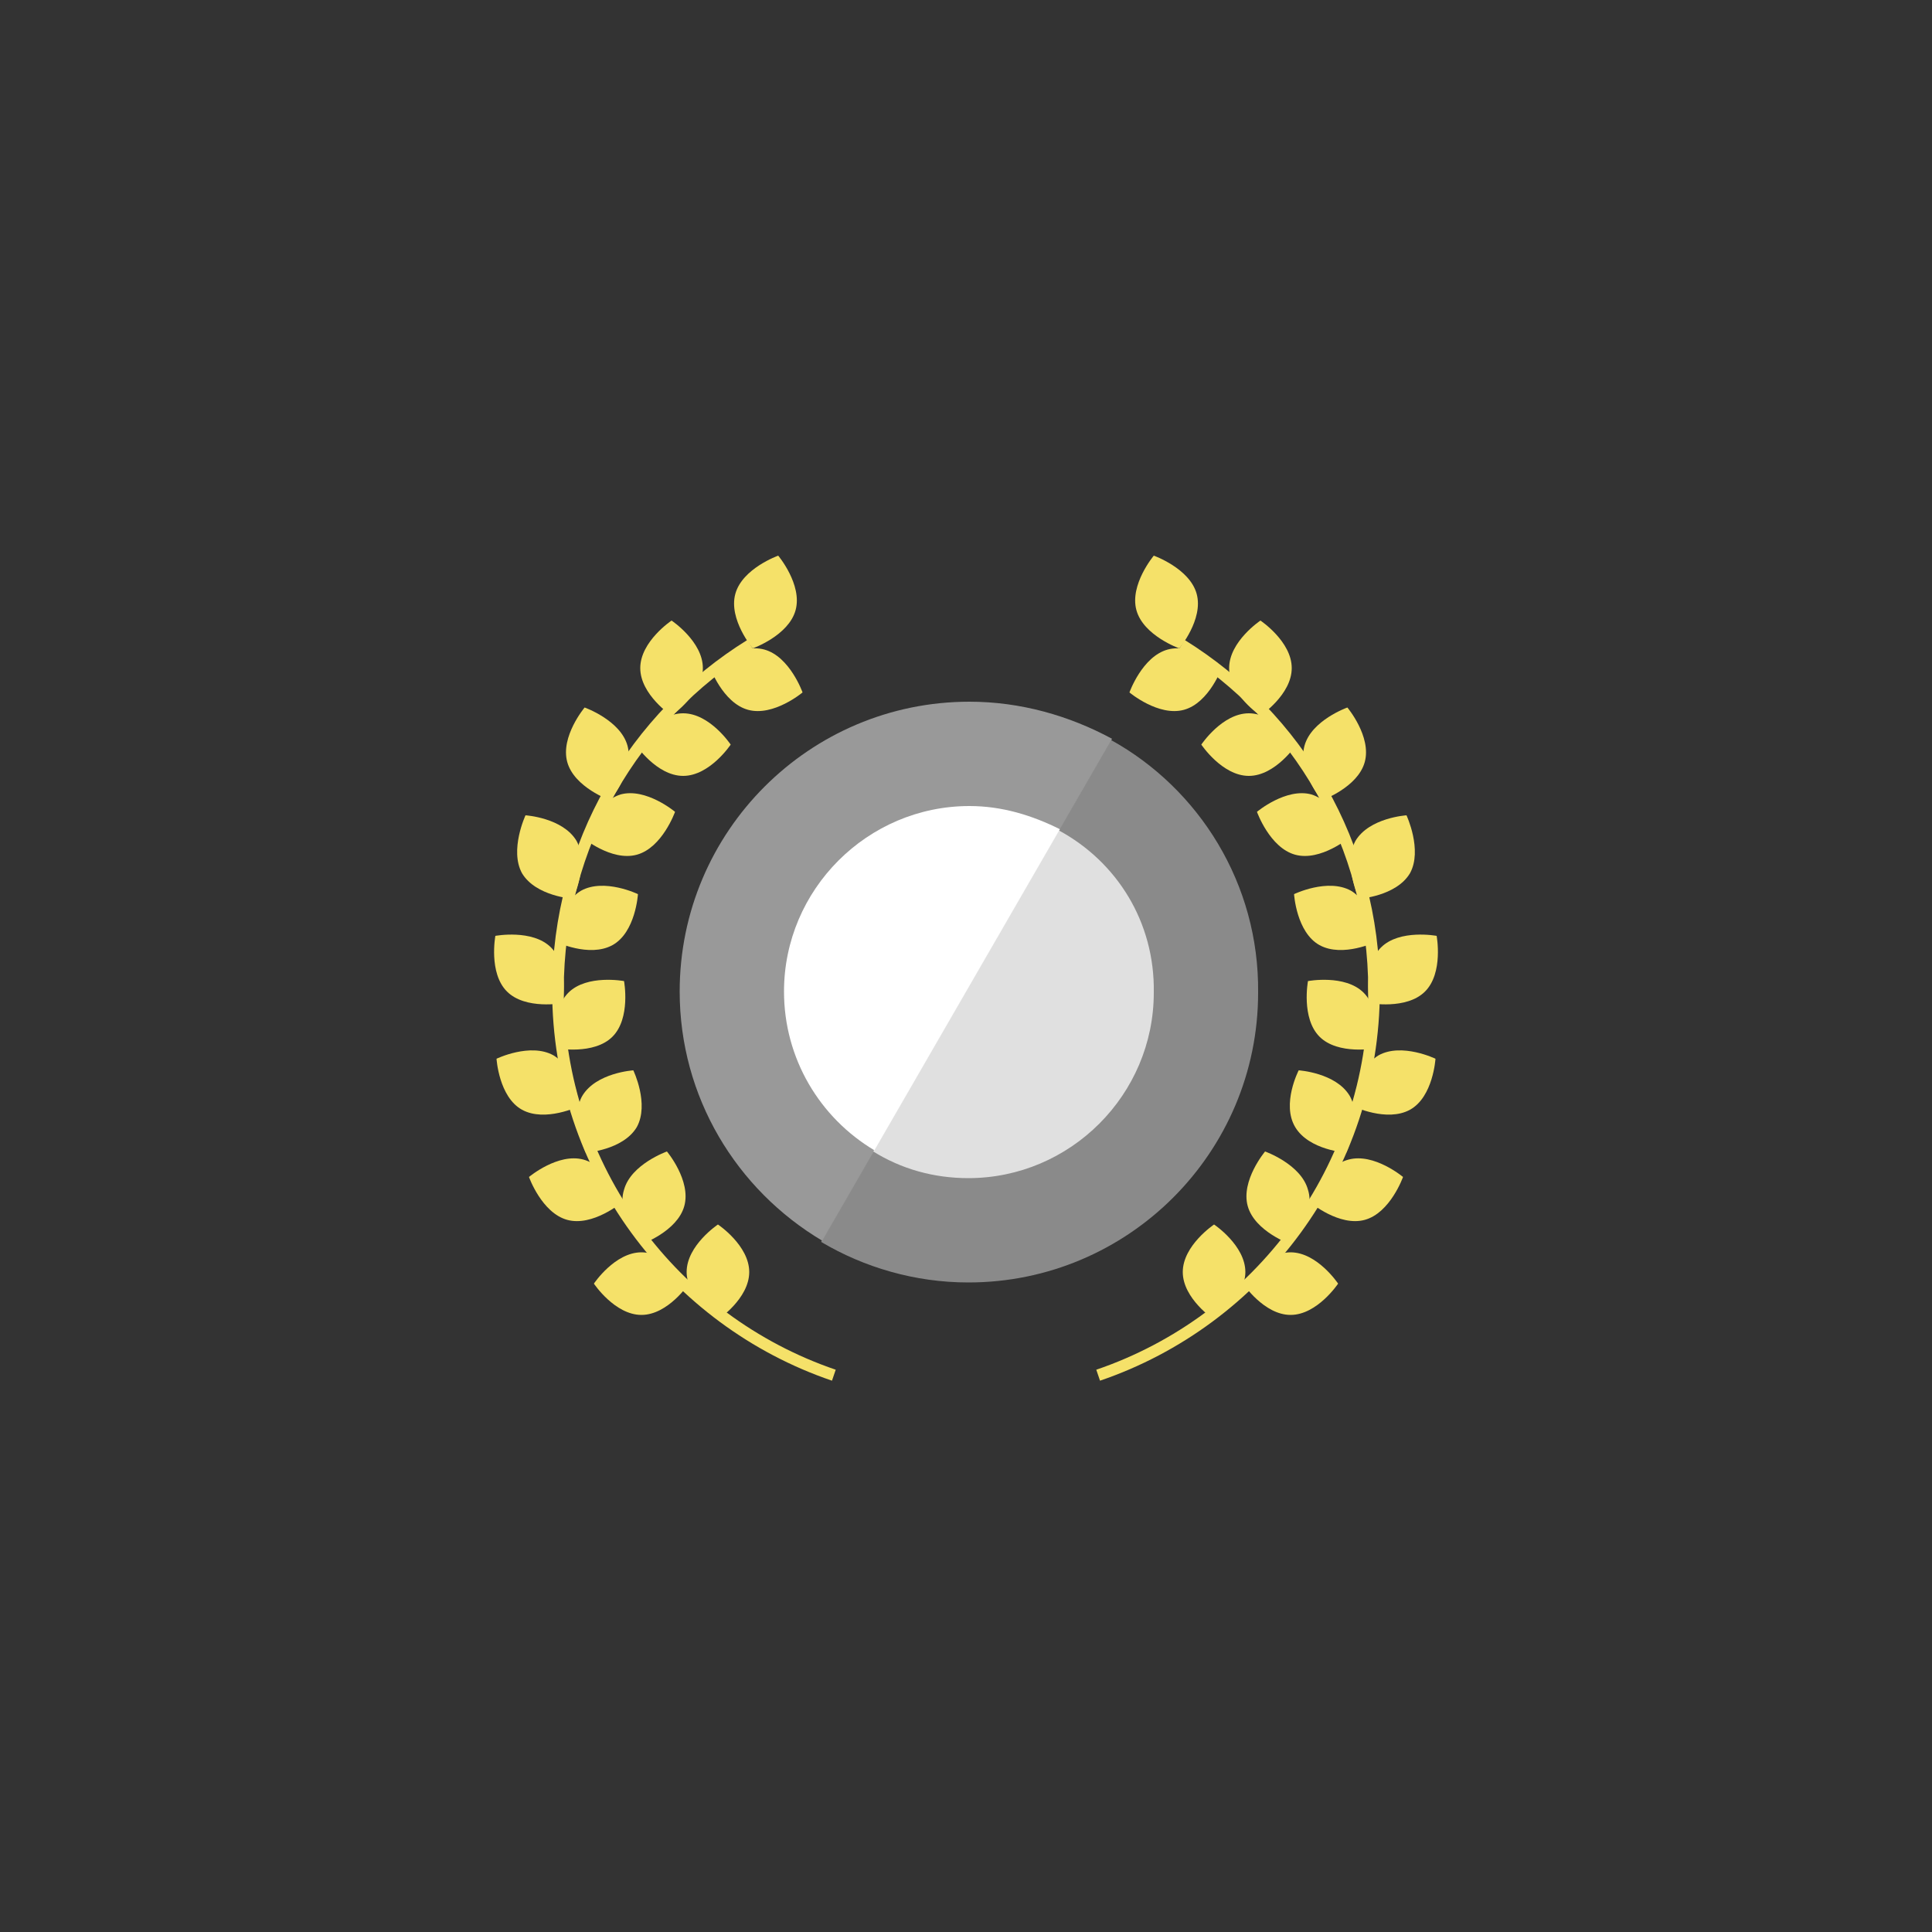 <svg class="ldi-dscy8u" width="200px"  height="200px"  xmlns="http://www.w3.org/2000/svg" xmlns:xlink="http://www.w3.org/1999/xlink" viewBox="0 0 100 100" preserveAspectRatio="xMidYMid" style="background: none;"><rect x="0" y="0" width="100" height="100" fill="#333333" stroke="none"/><!--?xml version="1.0" encoding="utf-8"?--><!--Generator: Adobe Illustrator 21.0.0, SVG Export Plug-In . SVG Version: 6.00 Build 0)--><svg version="1.1" id="圖層_1" xmlns="http://www.w3.org/2000/svg" xmlns:xlink="http://www.w3.org/1999/xlink" x="0px" y="0px" viewBox="0 0 100 100" style="transform-origin: 50px 50px 0px;" xml:space="preserve"><g style="transform-origin: 50px 50px 0px;"><g style="transform-origin: 50px 50px 0px; transform: scale(0.6);"><g style="transform-origin: 50px 50px 0px;"><g><style type="text/css" class="ld ld-breath" style="transform-origin: 50px 50px 0px; animation-duration: 1s; animation-delay: -1s; animation-direction: normal;">.st0{fill:#F5E6C8;} .st1{fill:#F47E60;} .st2{fill:#C33737;} .st3{fill:#E0E0E0;} .st4{fill:#333333;} .st5{fill:#77A4BD;} .st6{fill:#A0C8D7;} .st7{fill:#666666;} .st8{fill:none;stroke:#E0E0E0;stroke-width:6;stroke-miterlimit:10;stroke-dasharray:5,5;} .st9{fill:#A0C8D7;stroke:#333333;stroke-width:2.661;stroke-linejoin:round;stroke-miterlimit:10;} .st10{fill:#77A4BD;stroke:#333333;stroke-width:2.661;stroke-linejoin:round;stroke-miterlimit:10;} .st11{fill:#E0E0E0;stroke:#333333;stroke-width:2.661;stroke-linejoin:round;stroke-miterlimit:10;} .st12{fill:#666666;stroke:#333333;stroke-width:2.661;stroke-linejoin:round;stroke-miterlimit:10;} .st13{fill:#E15B64;stroke:#000000;stroke-width:2.86;stroke-miterlimit:10;} .st14{fill:none;stroke:#000000;stroke-width:7.23;stroke-miterlimit:10;} .st15{fill:none;stroke:#333333;stroke-width:5;stroke-linecap:round;stroke-miterlimit:10;} .st16{fill:#F8B26A;stroke:#333333;stroke-width:3;stroke-miterlimit:10;} .st17{fill:#F5E6C8;stroke:#000000;stroke-width:3;stroke-linejoin:round;stroke-miterlimit:10;} .st18{fill:#F5E6C8;stroke:#000000;stroke-width:3;stroke-miterlimit:10;} .st19{fill:#FFFFFF;stroke:#000000;stroke-width:6;stroke-miterlimit:10;} .st20{fill:#666666;stroke:#333333;stroke-width:2.841;} .st21{fill:#EEF4DC;stroke:#333333;stroke-width:4;} .st22{fill:#FFFFFF;stroke:#000000;stroke-width:5;stroke-miterlimit:10;} .st23{fill:#32AAB4;stroke:#000000;stroke-width:5;stroke-miterlimit:10;} .st24{fill:none;stroke:#FFFFFF;stroke-width:4;stroke-linecap:round;stroke-linejoin:round;} .st25{fill:#FFFFFF;} .st26{fill:#F8EAEC;stroke:#FFFFFF;} .st27{fill:#FFFFFF;stroke:#221E1F;stroke-width:8;stroke-miterlimit:10;} .st28{fill:#221E1F;} .st29{fill:#E90C59;stroke:#333333;stroke-width:4;} .st30{fill:#FE718D;stroke:#333333;stroke-width:4;} .st31{fill:#46DFF0;} .st32{fill:#03AFF3;stroke:#46DFF0;stroke-width:5;stroke-linecap:round;} .st33{fill:#EEF4DC;} .st34{fill:#E90C59;stroke:#E90C59;stroke-width:2;} .st35{fill:#FE718D;stroke:#FE718D;stroke-width:2;} .st36{fill:none;stroke:#46DFF0;stroke-width:5;stroke-linecap:round;} .st37{fill:#EBA523;stroke:#333333;stroke-width:4;stroke-linecap:round;stroke-linejoin:round;} .st38{fill:#E0E0E0;stroke:#333333;stroke-width:4;stroke-linecap:round;} .st39{fill:#F5E6C8;stroke:#333333;stroke-width:4;stroke-linecap:round;stroke-linejoin:round;} .st40{fill:#333333;stroke:#333333;stroke-width:4;stroke-linecap:round;stroke-linejoin:round;} .st41{fill:none;stroke:#333333;stroke-width:4;stroke-linecap:round;stroke-linejoin:round;} .st42{fill:#E0E0E0;stroke:#333333;stroke-width:3.08;stroke-linecap:round;} .st43{fill:#EBA523;stroke:#333333;stroke-width:2.686;stroke-linecap:round;stroke-linejoin:round;} .st44{fill:#E0E0E0;stroke:#333333;stroke-width:2.686;stroke-linecap:round;} .st45{fill:#F5E6C8;stroke:#333333;stroke-width:2.686;stroke-linecap:round;stroke-linejoin:round;} .st46{fill:#333333;stroke:#333333;stroke-width:2.686;stroke-linecap:round;stroke-linejoin:round;} .st47{fill:none;stroke:#333333;stroke-width:2.686;stroke-linecap:round;stroke-linejoin:round;} .st48{fill:#E0E0E0;stroke:#333333;stroke-width:3.347;stroke-linecap:round;} .st49{fill:#666666;stroke:#333333;stroke-width:2.672;} .st50{fill:#E0E0E0;stroke:#333333;stroke-width:3.9;stroke-linecap:round;} .st51{fill:#666666;stroke:#333333;stroke-width:2.621;} .st52{fill:#333333;stroke:#333333;stroke-width:3.041;} .st53{fill:#E0E0E0;stroke:#333333;stroke-width:2.841;} .st54{fill:none;stroke:#333333;stroke-width:2.974;} .st55{fill:#1BD112;} .st56{fill:none;} .st57{fill:#666666;stroke:#000000;stroke-width:3;stroke-miterlimit:10;} .st58{fill:#333333;stroke:#000000;stroke-width:3;stroke-miterlimit:10;} .st59{fill:#77A4BD;stroke:#333333;stroke-width:5;} .st60{fill:none;stroke:#000000;stroke-width:2.552;stroke-miterlimit:10;} .st61{fill:#4D4D4D;} .st62{fill:#E15B64;stroke:#000000;stroke-width:3;stroke-miterlimit:10;} .st63{fill:#F5E169;stroke:#000000;stroke-width:3;stroke-miterlimit:10;} .st64{fill:#ABBD81;} .st65{fill:#494B32;} .st66{fill:#A0C8D7;stroke:#000000;stroke-width:3;stroke-miterlimit:10;} .st67{fill:#77A4BD;stroke:#000000;stroke-width:3;stroke-miterlimit:10;} .st68{fill:#F47E60;stroke:#000000;stroke-width:3;stroke-miterlimit:10;} .st69{fill:#E0E0E0;stroke:#000000;stroke-width:3;stroke-linejoin:round;stroke-miterlimit:10;} .st70{fill:#666666;stroke:#000000;stroke-width:3;stroke-linejoin:round;stroke-miterlimit:10;} .st71{fill:#66503A;stroke:#000000;stroke-width:3;stroke-linejoin:round;stroke-miterlimit:10;} .st72{fill:#E0E0E0;stroke:#333333;stroke-width:3;stroke-miterlimit:10;} .st73{fill:#666666;stroke:#333333;stroke-width:3;stroke-miterlimit:10;} .st74{fill:#FFFFFF;stroke:#333333;stroke-width:3;stroke-miterlimit:10;} .st75{fill:none;stroke:#333333;stroke-width:3;stroke-miterlimit:10;} .st76{fill:#F5E6C8;stroke:#333333;stroke-width:3;stroke-miterlimit:10;} .st77{fill:#849B87;stroke:#000000;stroke-width:3;stroke-miterlimit:10;} .st78{fill:#F8B26A;stroke:#000000;stroke-width:3;stroke-miterlimit:10;} .st79{fill:#E15B64;} .st80{fill:#F5E6C8;stroke:#333333;stroke-width:8;stroke-miterlimit:10;} .st81{stroke:#000000;stroke-width:8;stroke-miterlimit:10;} .st82{fill:#666666;stroke:#333333;stroke-width:5;stroke-miterlimit:10;} .st83{fill:#E0E0E0;stroke:#333333;stroke-width:5;stroke-miterlimit:10;} .st84{fill:#E0E0E0;stroke:#000000;stroke-width:5.784;stroke-miterlimit:10;} .st85{fill:#F47E60;stroke:#000000;stroke-width:5.784;stroke-miterlimit:10;} .st86{fill:#F5E6C8;stroke:#000000;stroke-width:5.652;stroke-miterlimit:10;} .st87{fill:none;stroke:#333333;stroke-width:5;stroke-miterlimit:10;} .st88{fill:#E0E0E0;stroke:#333333;stroke-width:4;stroke-miterlimit:10;} .st89{fill:#F47E60;stroke:#333333;stroke-width:4;stroke-miterlimit:10;} .st90{fill:#F5E6C8;stroke:#333333;stroke-width:4.026;stroke-miterlimit:10;} .st91{fill:#66503A;stroke:#333333;stroke-width:4.026;stroke-miterlimit:10;} .st92{fill:none;stroke:#333333;stroke-width:3.722;stroke-miterlimit:10;} .st93{fill:none;stroke:#333333;stroke-width:4.881;stroke-miterlimit:10;} .st94{fill:#E15B64;stroke:#333333;stroke-width:4.643;stroke-miterlimit:10;} .st95{fill:#F47E60;stroke:#333333;stroke-width:4.643;stroke-miterlimit:10;} .st96{fill:#F8B26A;stroke:#333333;stroke-width:4.643;stroke-miterlimit:10;} .st97{fill:#849B87;} .st98{fill:#F8B26A;} .st99{fill:#C33737;stroke:#000000;stroke-width:2.86;stroke-miterlimit:10;} .st100{fill:#C33737;stroke:#000000;stroke-width:2.319;stroke-miterlimit:10;} .st101{fill:#53BBEA;} .st102{fill:#DA5548;} .st103{fill:#F9CF5A;} .st104{fill:#67A648;} .st105{fill:#3790CE;} .st106{fill:#B93626;} .st107{fill:#8FD5E0;} .st108{fill:#E0782B;} .st109{fill:#5B9CC6;} .st110{fill:#871B19;} .st111{fill:#ED483B;} .st112{fill:#CACACA;} .st113{fill:#4B84C4;} .st114{fill:#C23D2B;} .st115{fill:#EBEBEB;} .st116{fill:#FFFFFF;stroke:#333333;stroke-width:2.557;stroke-linejoin:round;stroke-miterlimit:10;} .st117{fill:#A3A3A3;} .st118{fill:none;stroke:#666666;stroke-width:8;stroke-miterlimit:10;} .st119{fill:none;stroke:#333333;stroke-width:8;stroke-miterlimit:10;} .st120{fill:none;stroke:#C33737;stroke-width:5.195;stroke-miterlimit:10;} .st121{fill:#FFDC6C;} .st122{fill:#F5E169;} .st123{fill:none;stroke:#F5E169;stroke-miterlimit:10;} .st124{fill:#8A8A8A;} .st125{fill:#999999;} .st126{fill:#4A3827;} .st127{fill:#66503A;} .st128{fill:#C69C6D;} .st129{fill:#E0E0E0;stroke:#000000;stroke-width:3.723;stroke-miterlimit:10;} .st130{fill:none;stroke:#000000;stroke-width:4;stroke-linecap:round;stroke-miterlimit:10;} .st131{fill:#E0E0E0;stroke:#333333;stroke-width:3.723;stroke-miterlimit:10;} .st132{fill:none;stroke:#333333;stroke-width:4;stroke-linecap:round;stroke-miterlimit:10;} .st133{fill:#983733;} .st134{fill:#AAAAAA;}</style><g style="transform-origin: 50px 50px 0px;"><g><g class="ld ld-breath" style="transform-origin: 50px 50px 0px; animation-duration: 1s; animation-delay: -0.98s; animation-direction: normal;"><path class="st124" d="M62.5,30.5l-25,43.3c3.7,2.2,8.1,3.5,12.7,3.5c13.8,0,25-11.2,25-25C75.3,42.9,70.1,34.7,62.5,30.5z" fill="rgb(138, 138, 138)" style="fill: rgb(138, 138, 138);"></path></g><g class="ld ld-breath" style="transform-origin: 50px 50px 0px; animation-duration: 1s; animation-delay: -0.961s; animation-direction: normal;"><path class="st125" d="M50.3,27.2c-13.8,0-25,11.2-25,25c0,9.1,4.9,17.1,12.3,21.5l25-43.3C58.9,28.4,54.7,27.2,50.3,27.2z" fill="rgb(153, 153, 153)" style="fill: rgb(153, 153, 153);"></path></g><g class="ld ld-breath" style="transform-origin: 50px 50px 0px; animation-duration: 1s; animation-delay: -0.941s; animation-direction: normal;"><path class="st3" d="M58,38.3l-16,27.7c2.4,1.5,5.2,2.3,8.2,2.3c8.8,0,16-7.2,16-16C66.3,46.2,63,41,58,38.3z" fill="rgb(224, 224, 224)" style="fill: rgb(224, 224, 224);"></path></g><g class="ld ld-breath" style="transform-origin: 50px 50px 0px; animation-duration: 1s; animation-delay: -0.922s; animation-direction: normal;"><path class="st25" d="M50.3,36.2c-8.8,0-16,7.2-16,16c0,5.8,3.1,10.9,7.8,13.7l16-27.7C55.7,37,53.1,36.2,50.3,36.2z" fill="rgb(255, 255, 255)" style="fill: rgb(255, 255, 255);"></path></g></g></g><g style="transform-origin: 50px 50px 0px;"><g><g class="ld ld-breath" style="transform-origin: 50px 50px 0px; animation-duration: 1s; animation-delay: -0.902s; animation-direction: normal;"><path class="st122" d="M71.4,80.5c0,0-2.7-1.8-2.7-4.1c0-2.3,2.7-4.1,2.7-4.1s2.7,1.8,2.7,4.1C74.1,78.6,71.4,80.5,71.4,80.5z" fill="rgb(245, 225, 105)" style="fill: rgb(245, 225, 105);"></path></g><g class="ld ld-breath" style="transform-origin: 50px 50px 0px; animation-duration: 1s; animation-delay: -0.882s; animation-direction: normal;"><path class="st122" d="M73.9,77.4c0,0,1.8,2.7,4.1,2.7s4.1-2.7,4.1-2.7s-1.8-2.7-4.1-2.7C75.8,74.7,73.9,77.4,73.9,77.4z" fill="rgb(245, 225, 105)" style="fill: rgb(245, 225, 105);"></path></g><g class="ld ld-breath" style="transform-origin: 50px 50px 0px; animation-duration: 1s; animation-delay: -0.863s; animation-direction: normal;"><path class="st122" d="M78,74c0,0-3.1-1.1-3.7-3.3c-0.6-2.2,1.5-4.7,1.5-4.7s3.1,1.1,3.7,3.3C80.2,71.5,78,74,78,74z" fill="rgb(245, 225, 105)" style="fill: rgb(245, 225, 105);"></path></g><g class="ld ld-breath" style="transform-origin: 50px 50px 0px; animation-duration: 1s; animation-delay: -0.843s; animation-direction: normal;"><path class="st122" d="M79.7,70.4c0,0,2.5,2.1,4.7,1.5c2.2-0.6,3.3-3.7,3.3-3.7s-2.5-2.1-4.7-1.5C80.7,67.3,79.7,70.4,79.7,70.4z" fill="rgb(245, 225, 105)" style="fill: rgb(245, 225, 105);"></path></g><g class="ld ld-breath" style="transform-origin: 50px 50px 0px; animation-duration: 1s; animation-delay: -0.824s; animation-direction: normal;"><path class="st122" d="M82.8,66.1c0,0-3.2-0.2-4.4-2.2s0.3-4.9,0.3-4.9s3.2,0.2,4.4,2.2C84.2,63.1,82.8,66.1,82.8,66.1z" fill="rgb(245, 225, 105)" style="fill: rgb(245, 225, 105);"></path></g><g class="ld ld-breath" style="transform-origin: 50px 50px 0px; animation-duration: 1s; animation-delay: -0.804s; animation-direction: normal;"><path class="st122" d="M83.4,62.1c0,0,2.9,1.4,4.9,0.3c2-1.1,2.2-4.4,2.2-4.4s-2.9-1.4-4.9-0.3C83.6,58.9,83.4,62.1,83.4,62.1z" fill="rgb(245, 225, 105)" style="fill: rgb(245, 225, 105);"></path></g><g class="ld ld-breath" style="transform-origin: 50px 50px 0px; animation-duration: 1s; animation-delay: -0.784s; animation-direction: normal;"><path class="st122" d="M85.3,57.1c0,0-3.2,0.6-4.8-1c-1.6-1.6-1-4.8-1-4.8s3.2-0.6,4.8,1S85.3,57.1,85.3,57.1z" fill="rgb(245, 225, 105)" style="fill: rgb(245, 225, 105);"></path></g><g class="ld ld-breath" style="transform-origin: 50px 50px 0px; animation-duration: 1s; animation-delay: -0.765s; animation-direction: normal;"><path class="st122" d="M84.8,53.2c0,0,3.2,0.6,4.8-1c1.6-1.6,1-4.8,1-4.8s-3.2-0.6-4.8,1C84.2,50,84.8,53.2,84.8,53.2z" fill="rgb(245, 225, 105)" style="fill: rgb(245, 225, 105);"></path></g><g class="ld ld-breath" style="transform-origin: 50px 50px 0px; animation-duration: 1s; animation-delay: -0.745s; animation-direction: normal;"><path class="st122" d="M85.4,47.9c0,0-2.9,1.4-4.9,0.3c-2-1.1-2.2-4.4-2.2-4.4s2.9-1.4,4.9-0.3C85.1,44.6,85.4,47.9,85.4,47.9z" fill="rgb(245, 225, 105)" style="fill: rgb(245, 225, 105);"></path></g><g class="ld ld-breath" style="transform-origin: 50px 50px 0px; animation-duration: 1s; animation-delay: -0.725s; animation-direction: normal;"><path class="st122" d="M83.9,44.2c0,0,3.2-0.2,4.4-2.2C89.4,40,88,37,88,37s-3.2,0.2-4.4,2.2C82.5,41.2,83.9,44.2,83.9,44.2z" fill="rgb(245, 225, 105)" style="fill: rgb(245, 225, 105);"></path></g><g class="ld ld-breath" style="transform-origin: 50px 50px 0px; animation-duration: 1s; animation-delay: -0.706s; animation-direction: normal;"><path class="st122" d="M83.1,38.9c0,0-2.5,2.1-4.7,1.5c-2.2-0.6-3.3-3.7-3.3-3.7s2.5-2.1,4.7-1.5C82,35.9,83.1,38.9,83.1,38.9z" fill="rgb(245, 225, 105)" style="fill: rgb(245, 225, 105);"></path></g><g class="ld ld-breath" style="transform-origin: 50px 50px 0px; animation-duration: 1s; animation-delay: -0.686s; animation-direction: normal;"><path class="st122" d="M80.7,35.7c0,0,3.1-1.1,3.7-3.3s-1.5-4.7-1.5-4.7s-3.1,1.1-3.7,3.3C78.6,33.2,80.7,35.7,80.7,35.7z" fill="rgb(245, 225, 105)" style="fill: rgb(245, 225, 105);"></path></g><g class="ld ld-breath" style="transform-origin: 50px 50px 0px; animation-duration: 1s; animation-delay: -0.667s; animation-direction: normal;"><path class="st122" d="M78.5,30.9c0,0-1.8,2.7-4.1,2.7s-4.1-2.7-4.1-2.7s1.8-2.7,4.1-2.7C76.7,28.2,78.5,30.9,78.5,30.9z" fill="rgb(245, 225, 105)" style="fill: rgb(245, 225, 105);"></path></g><g class="ld ld-breath" style="transform-origin: 50px 50px 0px; animation-duration: 1s; animation-delay: -0.647s; animation-direction: normal;"><path class="st122" d="M75.4,28.4c0,0,2.7-1.8,2.7-4.1c0-2.3-2.7-4.1-2.7-4.1s-2.7,1.8-2.7,4.1S75.4,28.4,75.4,28.4z" fill="rgb(245, 225, 105)" style="fill: rgb(245, 225, 105);"></path></g><g class="ld ld-breath" style="transform-origin: 50px 50px 0px; animation-duration: 1s; animation-delay: -0.627s; animation-direction: normal;"><path class="st122" d="M72.1,24.2c0,0-1.1,3.1-3.3,3.7s-4.7-1.5-4.7-1.5s1.1-3.1,3.3-3.7C69.6,22.1,72.1,24.2,72.1,24.2z" fill="rgb(245, 225, 105)" style="fill: rgb(245, 225, 105);"></path></g><g class="ld ld-breath" style="transform-origin: 50px 50px 0px; animation-duration: 1s; animation-delay: -0.608s; animation-direction: normal;"><path class="st122" d="M68.4,22.6c0,0,2.1-2.5,1.5-4.7s-3.7-3.3-3.7-3.3s-2.1,2.5-1.5,4.7S68.4,22.6,68.4,22.6z" fill="rgb(245, 225, 105)" style="fill: rgb(245, 225, 105);"></path></g><g class="ld ld-breath" style="transform-origin: 50px 50px 0px; animation-duration: 1s; animation-delay: -0.588s; animation-direction: normal;"><path class="st123" d="M68.6,22.3c10,6.2,16.6,17.2,16.6,29.8c0,15.4-10,28.5-23.8,33.2" stroke="rgb(245, 225, 105)" style="stroke: rgb(245, 225, 105);"></path></g></g></g><g style="transform-origin: 50px 50px 0px;"><g><g class="ld ld-breath" style="transform-origin: 50px 50px 0px; animation-duration: 1s; animation-delay: -0.569s; animation-direction: normal;"><path class="st122" d="M28.6,80.5c0,0,2.7-1.8,2.7-4.1c0-2.3-2.7-4.1-2.7-4.1s-2.7,1.8-2.7,4.1C25.9,78.6,28.6,80.5,28.6,80.5z" fill="rgb(245, 225, 105)" style="fill: rgb(245, 225, 105);"></path></g><g class="ld ld-breath" style="transform-origin: 50px 50px 0px; animation-duration: 1s; animation-delay: -0.549s; animation-direction: normal;"><path class="st122" d="M26.1,77.4c0,0-1.8,2.7-4.1,2.7s-4.1-2.7-4.1-2.7s1.8-2.7,4.1-2.7S26.1,77.4,26.1,77.4z" fill="rgb(245, 225, 105)" style="fill: rgb(245, 225, 105);"></path></g><g class="ld ld-breath" style="transform-origin: 50px 50px 0px; animation-duration: 1s; animation-delay: -0.529s; animation-direction: normal;"><path class="st122" d="M22,74c0,0,3.1-1.1,3.7-3.3c0.6-2.2-1.5-4.7-1.5-4.7s-3.1,1.1-3.7,3.3C19.8,71.5,22,74,22,74z" fill="rgb(245, 225, 105)" style="fill: rgb(245, 225, 105);"></path></g><g class="ld ld-breath" style="transform-origin: 50px 50px 0px; animation-duration: 1s; animation-delay: -0.51s; animation-direction: normal;"><path class="st122" d="M20.3,70.4c0,0-2.5,2.1-4.7,1.5s-3.3-3.7-3.3-3.7s2.5-2.1,4.7-1.5S20.3,70.4,20.3,70.4z" fill="rgb(245, 225, 105)" style="fill: rgb(245, 225, 105);"></path></g><g class="ld ld-breath" style="transform-origin: 50px 50px 0px; animation-duration: 1s; animation-delay: -0.49s; animation-direction: normal;"><path class="st122" d="M17.2,66.1c0,0,3.2-0.2,4.4-2.2c1.1-2-0.3-4.9-0.3-4.9s-3.2,0.2-4.4,2.2C15.8,63.1,17.2,66.1,17.2,66.1z" fill="rgb(245, 225, 105)" style="fill: rgb(245, 225, 105);"></path></g><g class="ld ld-breath" style="transform-origin: 50px 50px 0px; animation-duration: 1s; animation-delay: -0.471s; animation-direction: normal;"><path class="st122" d="M16.6,62.1c0,0-2.9,1.4-4.9,0.3c-2-1.1-2.2-4.4-2.2-4.4s2.9-1.4,4.9-0.3C16.4,58.9,16.6,62.1,16.6,62.1z" fill="rgb(245, 225, 105)" style="fill: rgb(245, 225, 105);"></path></g><g class="ld ld-breath" style="transform-origin: 50px 50px 0px; animation-duration: 1s; animation-delay: -0.451s; animation-direction: normal;"><path class="st122" d="M14.7,57.1c0,0,3.2,0.6,4.8-1c1.6-1.6,1-4.8,1-4.8s-3.2-0.6-4.8,1S14.7,57.1,14.7,57.1z" fill="rgb(245, 225, 105)" style="fill: rgb(245, 225, 105);"></path></g><g class="ld ld-breath" style="transform-origin: 50px 50px 0px; animation-duration: 1s; animation-delay: -0.431s; animation-direction: normal;"><path class="st122" d="M15.2,53.2c0,0-3.2,0.6-4.8-1s-1-4.8-1-4.8s3.2-0.6,4.8,1S15.2,53.2,15.2,53.2z" fill="rgb(245, 225, 105)" style="fill: rgb(245, 225, 105);"></path></g><g class="ld ld-breath" style="transform-origin: 50px 50px 0px; animation-duration: 1s; animation-delay: -0.412s; animation-direction: normal;"><path class="st122" d="M14.6,47.9c0,0,2.9,1.4,4.9,0.3c2-1.1,2.2-4.4,2.2-4.4s-2.9-1.4-4.9-0.3C14.9,44.6,14.6,47.9,14.6,47.9z" fill="rgb(245, 225, 105)" style="fill: rgb(245, 225, 105);"></path></g><g class="ld ld-breath" style="transform-origin: 50px 50px 0px; animation-duration: 1s; animation-delay: -0.392s; animation-direction: normal;"><path class="st122" d="M16.1,44.2c0,0-3.2-0.2-4.4-2.2C10.6,40,12,37,12,37s3.2,0.2,4.4,2.2C17.5,41.2,16.1,44.2,16.1,44.2z" fill="rgb(245, 225, 105)" style="fill: rgb(245, 225, 105);"></path></g><g class="ld ld-breath" style="transform-origin: 50px 50px 0px; animation-duration: 1s; animation-delay: -0.373s; animation-direction: normal;"><path class="st122" d="M16.9,38.9c0,0,2.5,2.1,4.7,1.5c2.2-0.6,3.3-3.7,3.3-3.7s-2.5-2.1-4.7-1.5C18,35.9,16.9,38.9,16.9,38.9z" fill="rgb(245, 225, 105)" style="fill: rgb(245, 225, 105);"></path></g><g class="ld ld-breath" style="transform-origin: 50px 50px 0px; animation-duration: 1s; animation-delay: -0.353s; animation-direction: normal;"><path class="st122" d="M19.3,35.7c0,0-3.1-1.1-3.7-3.3s1.5-4.7,1.5-4.7s3.1,1.1,3.7,3.3C21.4,33.2,19.3,35.7,19.3,35.7z" fill="rgb(245, 225, 105)" style="fill: rgb(245, 225, 105);"></path></g><g class="ld ld-breath" style="transform-origin: 50px 50px 0px; animation-duration: 1s; animation-delay: -0.333s; animation-direction: normal;"><path class="st122" d="M21.5,30.9c0,0,1.8,2.7,4.1,2.7s4.1-2.7,4.1-2.7s-1.8-2.7-4.1-2.7C23.3,28.2,21.5,30.9,21.5,30.9z" fill="rgb(245, 225, 105)" style="fill: rgb(245, 225, 105);"></path></g><g class="ld ld-breath" style="transform-origin: 50px 50px 0px; animation-duration: 1s; animation-delay: -0.314s; animation-direction: normal;"><path class="st122" d="M24.6,28.4c0,0-2.7-1.8-2.7-4.1c0-2.3,2.7-4.1,2.7-4.1s2.7,1.8,2.7,4.1C27.3,26.5,24.6,28.4,24.6,28.4z" fill="rgb(245, 225, 105)" style="fill: rgb(245, 225, 105);"></path></g><g class="ld ld-breath" style="transform-origin: 50px 50px 0px; animation-duration: 1s; animation-delay: -0.294s; animation-direction: normal;"><path class="st122" d="M27.9,24.2c0,0,1.1,3.1,3.3,3.7s4.7-1.5,4.7-1.5s-1.1-3.1-3.3-3.7S27.9,24.2,27.9,24.2z" fill="rgb(245, 225, 105)" style="fill: rgb(245, 225, 105);"></path></g><g class="ld ld-breath" style="transform-origin: 50px 50px 0px; animation-duration: 1s; animation-delay: -0.275s; animation-direction: normal;"><path class="st122" d="M31.6,22.6c0,0-2.1-2.5-1.5-4.7s3.7-3.3,3.7-3.3s2.1,2.5,1.5,4.7S31.6,22.6,31.6,22.6z" fill="rgb(245, 225, 105)" style="fill: rgb(245, 225, 105);"></path></g><g class="ld ld-breath" style="transform-origin: 50px 50px 0px; animation-duration: 1s; animation-delay: -0.255s; animation-direction: normal;"><path class="st123" d="M31.4,22.3c-10,6.2-16.6,17.2-16.6,29.8c0,15.4,10,28.5,23.8,33.2" stroke="rgb(245, 225, 105)" style="stroke: rgb(245, 225, 105);"></path></g></g></g></g></g></g></g><style type="text/css" class="ld ld-breath" style="transform-origin: 50px 50px 0px; animation-duration: 1s; animation-delay: -0.137s; animation-direction: normal;">@keyframes ld-breath {
  0% {
    -webkit-transform: scale(0.86);
    transform: scale(0.86);
  }
  50% {
    -webkit-transform: scale(1.06);
    transform: scale(1.06);
  }
  100% {
    -webkit-transform: scale(0.86);
    transform: scale(0.86);
  }
}
@-webkit-keyframes ld-breath {
  0% {
    -webkit-transform: scale(0.86);
    transform: scale(0.86);
  }
  50% {
    -webkit-transform: scale(1.06);
    transform: scale(1.06);
  }
  100% {
    -webkit-transform: scale(0.86);
    transform: scale(0.86);
  }
}
.ld.ld-breath {
  -webkit-animation: ld-breath 1s infinite;
  animation: ld-breath 1s infinite;
}
</style></svg></svg>